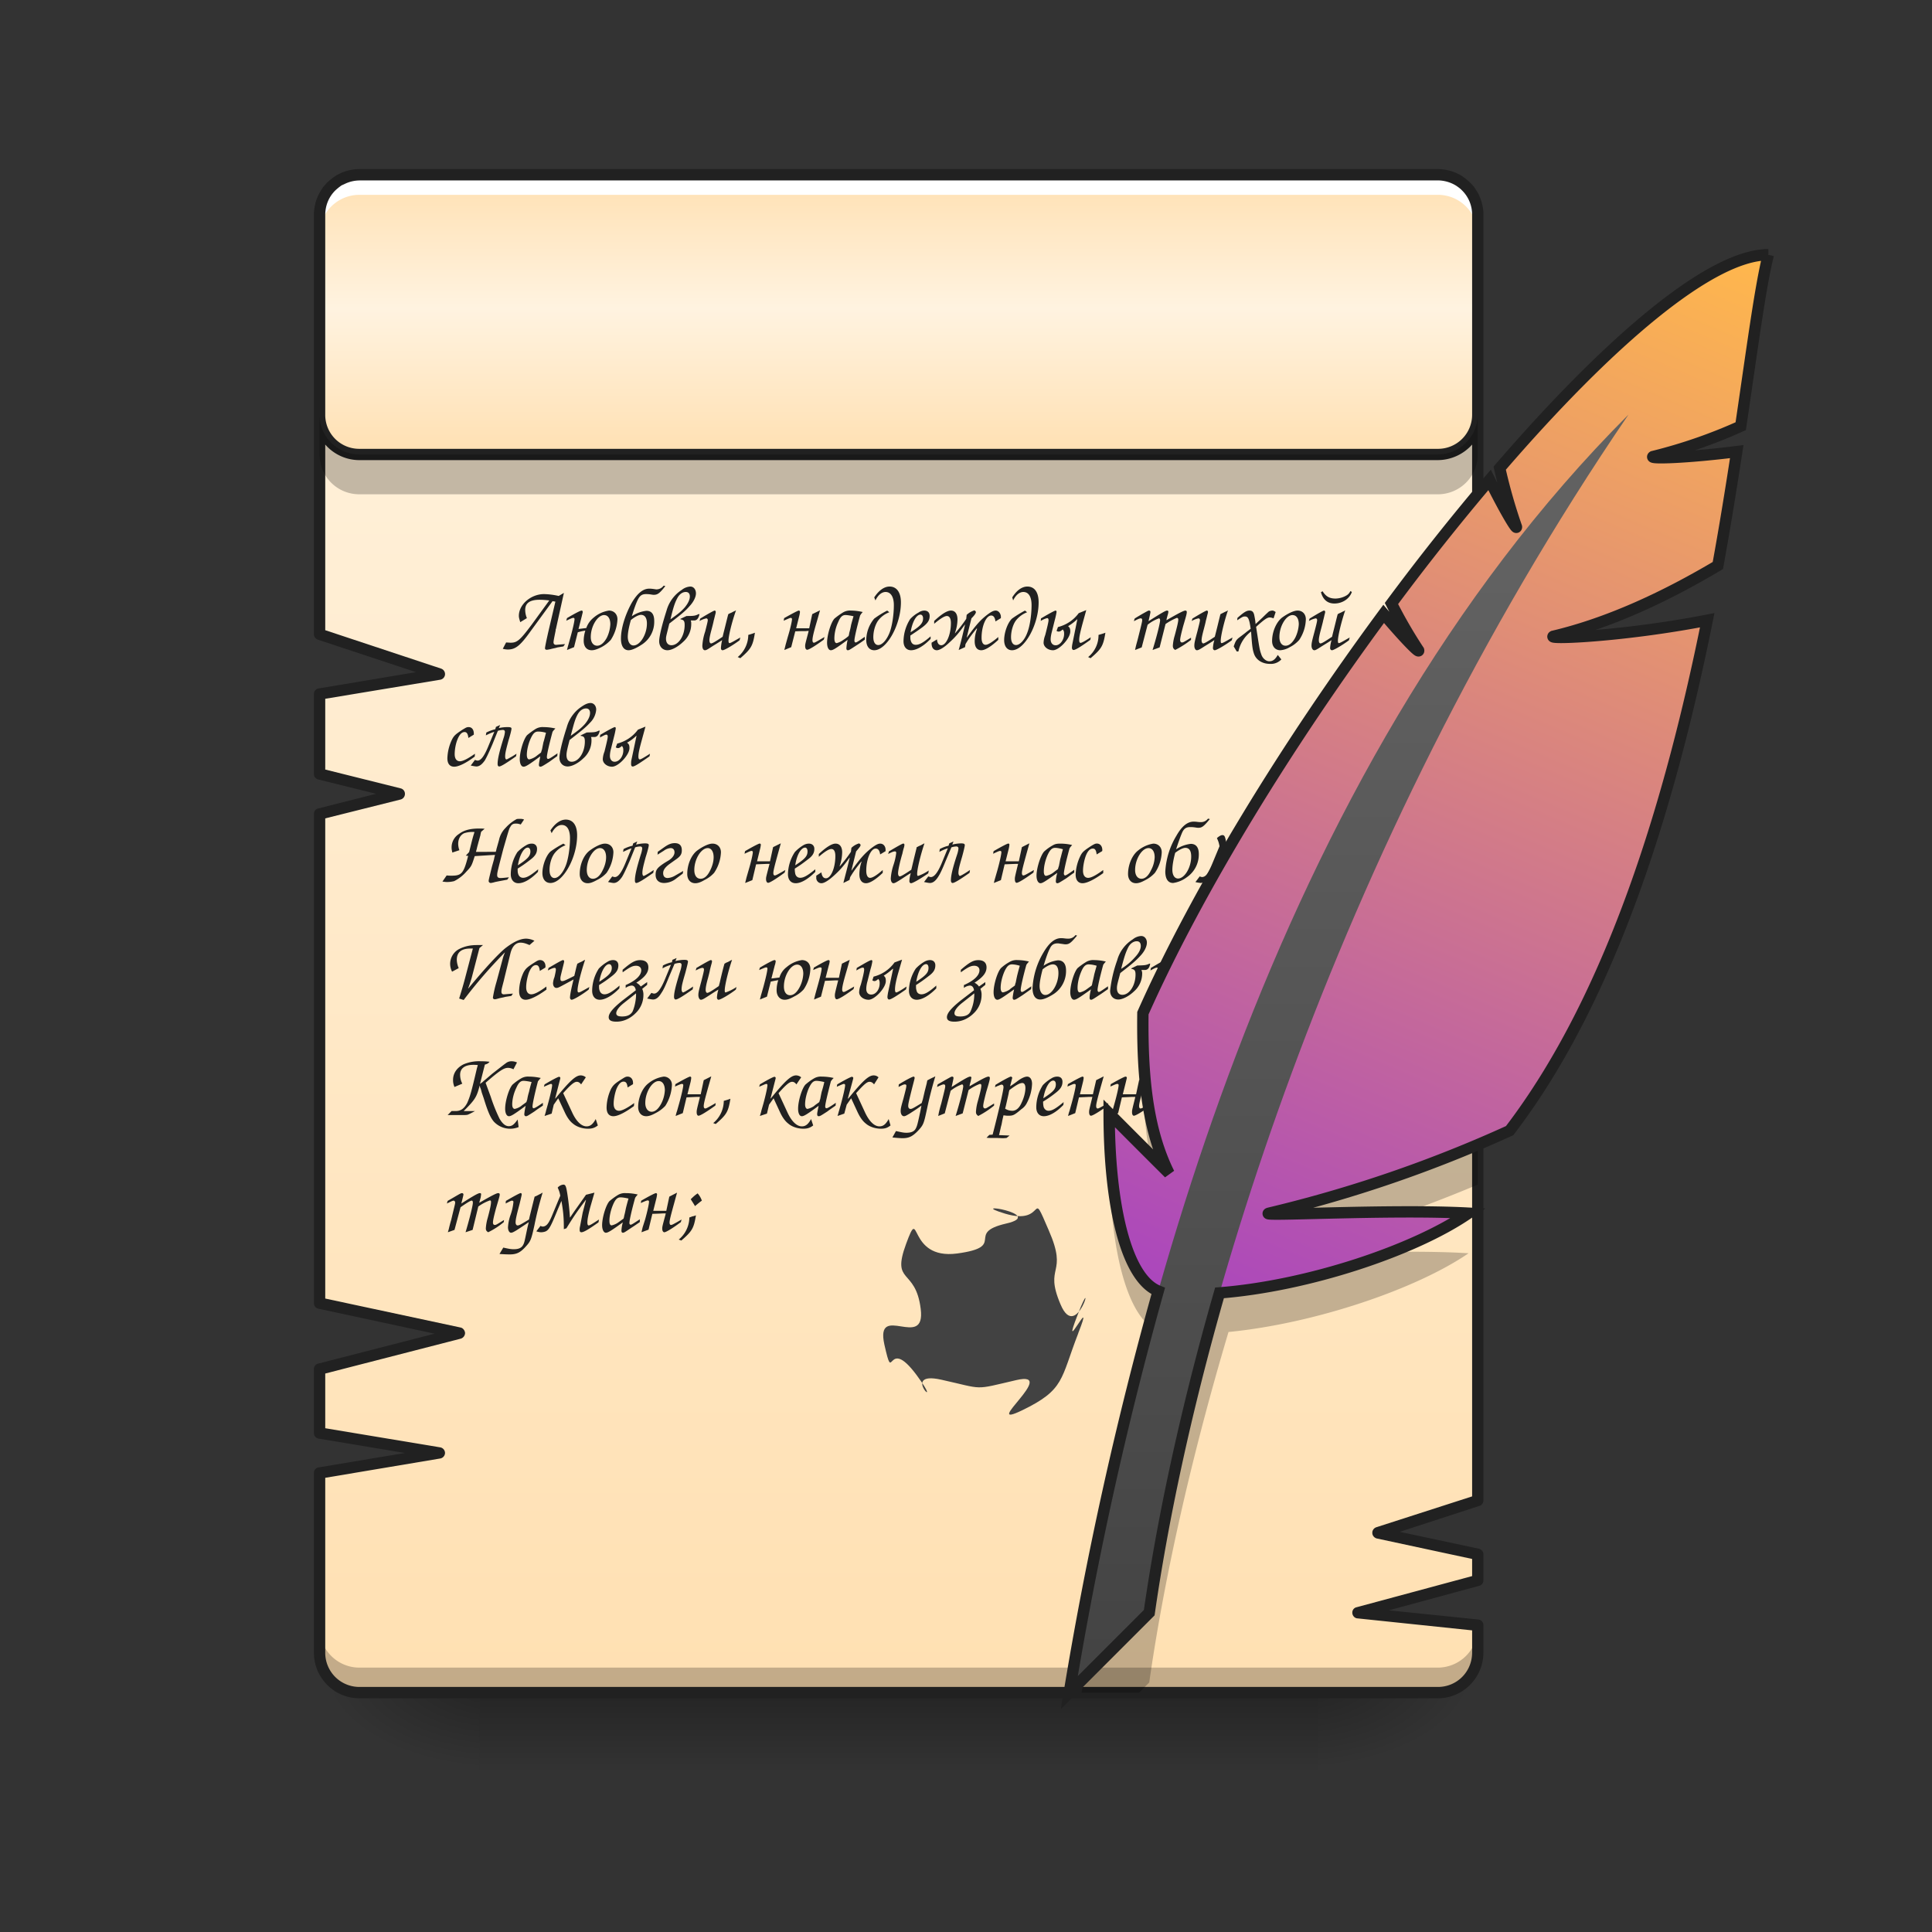 <svg height="32" width="32" xmlns="http://www.w3.org/2000/svg" xmlns:xlink="http://www.w3.org/1999/xlink"><rect width="100%" height="100%" fill="#333333" stroke="none"/><linearGradient id="a" gradientUnits="userSpaceOnUse" x1="15.213" x2="15.213" y1="28.033" y2="29.356"><stop offset="0" stop-opacity=".275"/><stop offset="1" stop-opacity="0"/></linearGradient><linearGradient id="b"><stop offset="0" stop-opacity=".314"/><stop offset=".222" stop-opacity=".275"/><stop offset="1" stop-opacity="0"/></linearGradient><radialGradient id="c" cx="450.909" cy="189.579" gradientTransform="matrix(0 -.078 -.141 0 48.162 63.595)" gradientUnits="userSpaceOnUse" r="21.167" xlink:href="#b"/><radialGradient id="d" cx="450.909" cy="189.579" gradientTransform="matrix(0 .078 .141 0 -18.393 -7.527)" gradientUnits="userSpaceOnUse" r="21.167" xlink:href="#b"/><radialGradient id="e" cx="450.909" cy="189.579" gradientTransform="matrix(0 -.078 .141 0 -18.393 63.595)" gradientUnits="userSpaceOnUse" r="21.167" xlink:href="#b"/><radialGradient id="f" cx="450.909" cy="189.579" gradientTransform="matrix(0 .078 -.141 0 48.162 -7.527)" gradientUnits="userSpaceOnUse" r="21.167" xlink:href="#b"/><linearGradient id="g" gradientUnits="userSpaceOnUse" x1="15.544" x2="15.544" y1="28.033" y2="2.897"><stop offset="0" stop-color="#ffe0b2"/><stop offset="1" stop-color="#fff3e0"/></linearGradient><linearGradient id="h" gradientUnits="userSpaceOnUse" x1="15.544" x2="15.544" y1="7.528" y2="2.897"><stop offset="0" stop-color="#ffe0b2"/><stop offset=".523" stop-color="#fff3e0"/><stop offset="1" stop-color="#ffe0b2"/></linearGradient><linearGradient id="i" gradientUnits="userSpaceOnUse" x1="19.694" x2="27.3" y1="21.418" y2="3.559"><stop offset="0" stop-color="#ab47bc"/><stop offset="1" stop-color="#ffb74d"/></linearGradient><linearGradient id="j" gradientUnits="userSpaceOnUse" x1="18.701" x2="18.701" y1="28.694" y2="9.511"><stop offset="0" stop-color="#424242"/><stop offset="1" stop-color="#616161"/></linearGradient><path d="m7.938 28.035h13.894v1.32h-13.895zm0 0" fill="url(#a)"/><path d="m21.832 28.035h2.645v-1.324h-2.645zm0 0" fill="url(#c)"/><path d="m7.938 28.035h-2.645v1.32h2.644zm0 0" fill="url(#d)"/><path d="m7.938 28.035h-2.645v-1.324h2.644zm0 0" fill="url(#e)"/><path d="m21.832 28.035h2.645v1.32h-2.645zm0 0" fill="url(#f)"/><path d="m5.953 2.895a.66.66 0 0 0 -.66.664v6.945l1.984.66-1.984.332v1.324l1.32.328-1.32.332v8.106l2.316.496-2.316.594v1.058l1.984.332-1.984.329v2.976a.66.66 0 0 0 .66.664h17.863c.364 0 .66-.297.66-.664v-.453l-1.984-.207 1.985-.535v-.43l-1.653-.36 1.653-.534v-21.293a.663.663 0 0 0 -.66-.664zm0 0" fill="url(#g)"/><path d="m5.953 2.895h17.863c.364 0 .66.296.66.664v3.308c0 .363-.296.66-.66.66h-17.863a.662.662 0 0 1 -.66-.66v-3.307c0-.368.297-.664.66-.664zm0 0" fill="url(#h)"/><path d="m5.293 26.957v.414a.66.66 0 0 0 .66.664h17.863c.364 0 .66-.297.66-.664v-.414a.663.663 0 0 1 -.66.664h-17.863a.66.66 0 0 1 -.66-.664zm0 0" fill-opacity=".235"/><path d="m5.953 2.895a.66.66 0 0 0 -.66.664v.328a.66.66 0 0 1 .66-.66h17.863c.364 0 .66.296.66.66v-.328a.663.663 0 0 0 -.66-.664zm0 0" fill="#fff"/><g fill="#212121"><path d="m5.953 2.8a.771.771 0 0 0 -.39.11.763.763 0 0 0 -.09.067c-.008.007-.02.015-.028.023s-.015.016-.027.023a.17.17 0 0 0 -.023.028c-.016.015-.032.035-.047.054l-.02.032a.726.726 0 0 0 -.113.27c-.008.034-.012.073-.016.113v6.984c0 .039.024.074.063.09l1.629.539-1.614.27a.093.093 0 0 0 -.078.093v1.324c0 .043.028.078.07.09l.961.238-.96.243c-.043.007-.07.046-.07.09v8.105c0 .043.03.082.073.09l1.926.414-1.93.496a.092.092 0 0 0 -.07.09v1.058c0 .047.031.086.078.094l1.43.238-1.43.239a.092.092 0 0 0 -.078.09v2.976c0 .418.336.758.754.758h17.863c.414 0 .754-.34.754-.758v-.453a.094.094 0 0 0 -.086-.094l-1.48-.152 1.496-.406a.092.092 0 0 0 .07-.09v-.43a.096.096 0 0 0 -.074-.094l-1.312-.28 1.32-.43a.093.093 0 0 0 .066-.09v-21.293-.04a.782.782 0 0 0 -.09-.32c-.011-.023-.027-.043-.039-.062-.007-.012-.015-.02-.02-.032-.015-.02-.03-.039-.046-.054-.008-.012-.02-.02-.027-.028l-.024-.023c-.012-.008-.02-.016-.027-.023-.031-.024-.059-.047-.09-.067a.782.782 0 0 0 -.39-.11zm0 .188h17.863a.585.585 0 0 1 .293.082c.02.012.036.024.051.035l.016.012.023.02.02.02a.563.563 0 0 1 .164.402v3.308a.564.564 0 0 1 -.567.567h-17.863a.562.562 0 0 1 -.566-.567v-3.307c0-.16.062-.301.164-.403.02-.02.039-.035.058-.05 0 0 0-.004.004-.004l.043-.032.051-.023a.57.57 0 0 1 .246-.059zm-.566 4.375c.136.157.34.258.566.258h17.863a.766.766 0 0 0 .567-.258v17.422l-1.59.512c-.04.015-.066.055-.063.094 0 .043.032.078.07.09l1.583.34v.284l-1.914.516a.09.09 0 0 0 -.07.098c.003.043.038.082.081.086l1.903.199v.367c0 .317-.25.57-.567.57h-17.863a.565.565 0 0 1 -.566-.57v-2.894l1.906-.32a.096.096 0 0 0 .078-.09.096.096 0 0 0 -.078-.094l-1.906-.317v-.906l2.246-.578a.1.1 0 0 0 .07-.094c-.004-.043-.035-.082-.074-.09l-2.242-.48v-7.953l1.25-.313a.096.096 0 0 0 .07-.094.092.092 0 0 0 -.07-.09l-1.25-.312v-1.172l1.906-.316a.095.095 0 0 0 .078-.086.096.096 0 0 0 -.066-.098l-1.918-.636zm0 0"/><path d="m8.727 10.238a.36.36 0 0 1 -.028-.136c0-.114.078-.168.239-.168.046 0 .097.004.16.011l-.293.403c-.196.261-.242.3-.356.297l-.066-.004-.055.105a.344.344 0 0 0 .082.012c.125 0 .203-.059.371-.293l.371-.508.047.008-.12.512c-.028.125-.052.238-.052.261 0 .016.012.024.028.024.015 0 .03-.004.054-.008.043-.012.067-.016.086-.02l.04-.011.097-.016.027-.039-.14.012c-.031.004-.051-.012-.051-.04 0-.027.016-.1.035-.195v-.02l.004-.003.133-.602-.086.051a1.221 1.221 0 0 0 -.242-.031c-.219 0-.418.172-.418.36 0 .03.008.054.023.105zm.855.18.055-.215c.008-.035.015-.058.015-.066 0-.016-.007-.024-.02-.024-.019 0-.124.055-.241.125l-.012.043c.098-.047.105-.047.121-.047.008 0 .016.008.016.02 0 .035-.028.16-.067.3l-.035.126c-.004.011-.012.043-.023.086l.117-.047.062-.246a.793.793 0 0 1 .125-.028.556.556 0 0 0 -.027.168c0 .098.05.157.133.157.043 0 .09-.016.16-.051a.568.568 0 0 0 .156-.121.687.687 0 0 0 .11-.34c0-.086-.059-.145-.141-.145a.503.503 0 0 0 -.25.114.385.385 0 0 0 -.125.175zm.426-.23c.062 0 .101.058.101.152a.573.573 0 0 1 -.058.223c-.047.085-.102.132-.16.132-.063 0-.106-.054-.106-.144 0-.18.113-.364.223-.364zm.984-.488a.148.148 0 0 1 -.117.062c-.016 0-.027-.004-.063-.008-.03-.004-.046-.004-.058-.004-.102 0-.195.074-.29.234-.109.196-.179.422-.179.594 0 .121.047.192.125.192.055 0 .133-.036.227-.098a.448.448 0 0 0 .199-.387c0-.11-.043-.168-.129-.168a.531.531 0 0 0 -.242.09c.039-.129.074-.227.105-.285.032-.059.067-.082.13-.082a.51.51 0 0 1 .066.004c.027.004.046.008.062.008.063 0 .098-.024.192-.145zm-.543.57c.067-.055.13-.086.168-.086.063 0 .098.05.098.144 0 .18-.113.363-.223.363-.055 0-.094-.058-.094-.144 0-.067.02-.168.051-.277zm.821-.012c.054.008.07.027.07.094 0 .18-.102.335-.219.335-.055 0-.09-.039-.09-.109 0-.031.008-.058.028-.14l.027-.11c.191-.148.262-.203.336-.289.066-.07.105-.152.105-.21 0-.067-.039-.114-.093-.114a.248.248 0 0 0 -.141.055.598.598 0 0 0 -.254.347c-.074.23-.121.426-.121.504 0 .086.055.149.137.149.07 0 .172-.055.258-.137a.392.392 0 0 0 .136-.297c0-.024 0-.035-.008-.059h.055c.047 0 .074-.035.09-.105h-.016c-.054.027-.074.031-.199.031l-.101.047zm-.165 0c.051-.215.075-.278.114-.352.035-.066.086-.101.14-.101.043 0 .067.027.067.074 0 .055-.031.117-.086.184-.059.066-.113.109-.235.195zm.864.289c-.117.078-.168.11-.192.11-.015 0-.027-.02-.027-.052 0-.035.012-.093.04-.195.015-.058.03-.117.03-.125.016-.058.024-.098.028-.11.004-.015.007-.03.007-.038 0-.016-.007-.024-.02-.024-.01 0-.124.063-.237.133l-.012.04a.382.382 0 0 1 .113-.044c.012 0 .024.012.024.028 0 .023-.016.082-.043.19a.894.894 0 0 0 -.047.235c0 .043.015.075.043.075.023 0 .047-.016.125-.067.12-.074.12-.074.16-.101a.721.721 0 0 0 -.02.132c0 .02.008.036.028.036.031 0 .176-.086.281-.165l.012-.046c-.11.062-.16.093-.18.093-.008 0-.016-.011-.016-.039 0-.078.055-.308.125-.504-.023.012-.035.02-.043.02a.239.239 0 0 1 -.054.027l-.031.016c-.012.039-.036.144-.079.312zm.293.355c.18-.156.207-.203.242-.422-.055.02-.055.02-.11.036a.481.481 0 0 1 -.175.367zm.91-.445c.098-.004.101-.004.172-.004l.05-.004-.007.031c-.051.192-.051.192-.051.223 0 .035.012.059.035.059.027 0 .137-.067.274-.168l.011-.043c-.148.086-.16.094-.176.094-.015 0-.023-.016-.023-.043 0-.04.016-.118.074-.313l.051-.18-.129.063-.05.234h-.216l.051-.203a.465.465 0 0 0 .012-.066c0-.016-.008-.024-.02-.024-.015 0-.125.059-.242.125l-.008.043c.098-.043.106-.047.118-.047.011 0 .02.008.02.02 0 .035-.028.16-.071.3l-.035.126c-.012.05-.02.078-.02.086l.113-.047zm1.152.09c-.113.078-.136.094-.152.094-.012 0-.02-.012-.02-.032 0-.043.036-.203.094-.414.016-.027.02-.03.043-.058a.86.86 0 0 0 -.195-.024.224.224 0 0 0 -.133.032 1.235 1.235 0 0 0 -.14.101c-.06.066-.122.274-.122.399 0 .074.024.125.063.125.035 0 .086-.032.277-.172a.867.867 0 0 0 -.02.14c0 .02.008.032.024.032.02 0 .031-.008.14-.079a2.33 2.33 0 0 0 .141-.097zm-.27-.012a.603.603 0 0 1 -.085.063.336.336 0 0 1 -.11.054c-.027 0-.039-.03-.039-.078 0-.078.02-.18.063-.27.035-.085.07-.117.12-.117.028 0 .083.008.134.02-.032.11-.043.152-.043.16a1.27 1.27 0 0 1 -.028.117.209.209 0 0 1 -.011.051zm.446-.59c.043-.09.105-.14.168-.14.086 0 .137.082.137.218 0 .157-.028.344-.07.454-.047.12-.122.207-.188.207-.05 0-.082-.047-.082-.13 0-.1.031-.206.078-.273a.412.412 0 0 1 .187-.14l-.035-.028a1.53 1.53 0 0 0 -.215.133.561.561 0 0 0 -.132.356c0 .101.05.168.132.168.207 0 .442-.422.442-.793 0-.165-.07-.262-.188-.262-.09 0-.18.066-.254.18zm.914.595c-.121.105-.187.14-.246.14-.043 0-.07-.024-.082-.067-.008-.023-.008-.039-.008-.086.07-.047.113-.074.203-.14.086-.067.117-.114.117-.184 0-.055-.03-.09-.09-.09a.166.166 0 0 0 -.093.032.533.533 0 0 0 -.14.109.703.703 0 0 0 -.11.367c0 .09.047.149.125.149.09 0 .207-.067.324-.188zm-.332-.067c.027-.168.094-.293.164-.293.024 0 .043.023.043.062 0 .078-.047.13-.207.23zm.91.195c.059-.098.09-.14.184-.258l.008.004a.57.57 0 0 0 -.04.207c0 .098.04.149.11.149.062 0 .16-.06.281-.172v-.047c-.101.086-.172.129-.21.129-.044 0-.067-.043-.067-.117 0-.192.074-.368.16-.368.039 0 .062.035.07.098l.09-.055c0-.027 0-.039-.004-.05-.012-.043-.043-.075-.082-.075s-.082.024-.148.075c-.106.082-.184.171-.328.37h-.004l.078-.316c.055-.055.074-.086.074-.105 0-.008-.008-.016-.023-.028a.335.335 0 0 0 -.13.075l-.007.066a2.304 2.304 0 0 1 -.184.238h-.004a.707.707 0 0 0 .043-.226c0-.094-.039-.149-.109-.149-.063 0-.156.059-.277.172v.047c.101-.086.172-.129.21-.129.044 0 .067.043.067.117 0 .196-.078.367-.16.367-.04 0-.067-.035-.07-.097l-.09.055c0 .027 0 .035.004.05.007.043.039.075.082.075.046 0 .125-.047.214-.133.094-.086.149-.149.25-.29h.004c-.05.212-.066.278-.105.419l.105-.047zm.789-.723c.043-.09.106-.14.168-.14.09 0 .137.082.137.218 0 .157-.027.344-.07.454-.043.12-.121.207-.188.207-.05 0-.082-.047-.082-.13 0-.1.031-.206.078-.273a.434.434 0 0 1 .188-.14l-.035-.028a1.85 1.85 0 0 0 -.215.133c-.07.066-.13.227-.13.356 0 .101.048.168.13.168.207 0 .441-.422.441-.793 0-.165-.066-.262-.187-.262-.09 0-.18.066-.25.18zm1.086.211a.61.61 0 0 1 -.344.23l-.023.063a.052.052 0 0 0 .035.012c.02 0 .035-.008.067-.035.02.023.023.039.023.074 0 .098-.066.188-.14.188-.051 0-.083-.04-.083-.098 0-.031.008-.082.02-.125l.05-.2c.012-.042.028-.12.028-.132s-.008-.02-.016-.02c-.015 0-.109.051-.242.13l-.004.042a.357.357 0 0 1 .106-.047c.015 0 .023.012.023.035 0 .028-.023.122-.055.247a.39.39 0 0 0 -.027.125c0 .066.07.125.156.125.102 0 .286-.196.286-.31 0-.046-.008-.065-.036-.089a.788.788 0 0 0 .149-.113h.004l-.082.406a.451.451 0 0 0 -.008.063c0 .023.012.039.027.039.032 0 .121-.055.278-.168l.007-.043c-.105.07-.152.093-.168.093-.015 0-.023-.015-.023-.046 0-.055.016-.125.05-.254l.067-.243zm.196.746c.183-.156.21-.203.246-.422-.055.02-.059.02-.114.036a.466.466 0 0 1 -.172.367zm.737-.136.11-.043.098-.375a.638.638 0 0 1 .187-.106c.012 0 .02.012.02.031 0 .047-.059.282-.125.493l.117-.043.098-.387a.942.942 0 0 1 .187-.102c.016 0 .024.012.024.028 0 .035-.016.105-.059.265a.734.734 0 0 0 -.031.168c0 .032.008.051.039.07.09-.046.176-.1.262-.167v-.036c-.13.079-.13.079-.153.079-.015 0-.027-.016-.027-.04 0-.035.02-.117.05-.23.051-.172.06-.207.06-.234 0-.016-.009-.024-.024-.024-.028 0-.125.051-.313.16.004-.027.004-.027.02-.085a.272.272 0 0 0 .012-.055c0-.012-.008-.02-.02-.02-.027 0-.086.035-.309.176.024-.105.032-.14.032-.152 0-.016-.008-.024-.024-.024-.015 0-.031.012-.11.055-.1.059-.1.059-.128.078l-.012.043c.082-.043.098-.047.117-.047.012 0 .02.012.02.028 0 .023-.004.043-.066.289-.012.05-.028.101-.04.152zm1.321-.219c-.117.078-.172.11-.191.11-.016 0-.028-.02-.028-.052 0-.035.012-.093.04-.195.015-.058.03-.117.03-.125.016-.058.024-.098.028-.11.004-.015.008-.03.008-.038 0-.016-.008-.024-.02-.024-.015 0-.125.063-.238.133l-.012.04a.347.347 0 0 1 .114-.044c.011 0 .023.012.023.028 0 .023-.016.082-.043.19-.039.145-.05.188-.05.235 0 .043.019.075.042.075.024 0 .051-.016.13-.067.12-.074.12-.074.16-.101a.527.527 0 0 0 -.024.132c0 .02.012.036.031.036.027 0 .176-.086.281-.165l.012-.046c-.11.062-.16.093-.18.093-.011 0-.015-.011-.015-.039 0-.078.054-.308.12-.504-.019.012-.03.02-.038.02a438.936 438.936 0 0 0 -.086.043c-.012.039-.035.144-.078.312zm.363.243h.028a.555.555 0 0 1 .21-.33c.016.24.024.298.048.368.035.102.136.168.265.168a.236.236 0 0 0 .188-.074l-.059-.074c-.043.074-.082.105-.14.105-.051 0-.106-.043-.13-.105-.03-.086-.03-.086-.078-.395l-.011-.07c.133-.121.183-.156.226-.156.016 0 .032.003.063.015l.035-.105c-.024-.016-.035-.024-.055-.024a.131.131 0 0 0 -.058.016c-.043.039-.051.047-.11.105l-.11.102c-.003-.055-.015-.113-.019-.133-.011-.066-.035-.09-.082-.09-.05 0-.093.028-.199.121l-.004.04c.09-.06.098-.063.13-.063.05 0 .07.039.093.203l-.035.027a.792.792 0 0 0 -.055.043l-.113.086c-.04.035-.051.059-.078.137zm0 0"/><path d="m21.492 10.113c-.062 0-.16.047-.254.114-.097.074-.168.234-.168.39 0 .094.055.153.137.153a.355.355 0 0 0 .156-.051.512.512 0 0 0 .157-.121.65.65 0 0 0 .109-.34c0-.086-.055-.145-.137-.145zm-.082.075c.063 0 .102.058.102.152a.573.573 0 0 1 -.059.223c-.047.085-.101.132-.16.132-.063 0-.102-.054-.102-.144 0-.18.11-.364.22-.364zm.653.359c-.118.078-.168.11-.192.11-.016 0-.027-.02-.027-.052 0-.035.011-.093.039-.195.015-.058.031-.117.031-.125.016-.058.023-.098.027-.11.004-.015.008-.03.008-.038 0-.016-.008-.024-.02-.024-.015 0-.124.063-.238.133l-.011.04a.347.347 0 0 1 .113-.044c.012 0 .023.012.023.028 0 .023-.015.082-.043.19-.039.145-.05.188-.05.235 0 .043.02.075.047.075.02 0 .046-.016.125-.067.12-.074.12-.074.16-.101a.527.527 0 0 0 -.024.132c0 .02.012.036.032.036.027 0 .175-.086.28-.165l.012-.046c-.109.062-.16.093-.18.093-.01 0-.015-.011-.015-.039 0-.078.055-.308.121-.504-.02.012-.031.02-.039.02a.357.357 0 0 1 -.055.027l-.03.016c-.012.039-.036.144-.079.312zm-.184-.738c.035.125.11.187.223.187.132 0 .25-.078.289-.191l-.024-.016a.156.156 0 0 1 -.066.074.373.373 0 0 1 -.18.051c-.101 0-.16-.035-.215-.121zm-14.012 2.675c-.117.082-.199.125-.25.125-.054 0-.086-.043-.086-.117s.016-.172.047-.246c.031-.078.07-.121.117-.121.035 0 .055.027.063.098l.09-.055v-.016c0-.066-.032-.109-.086-.109-.032 0-.043.008-.102.043-.113.074-.14.098-.172.16a.769.769 0 0 0 -.078.313c0 .09.04.14.113.14.075 0 .2-.062.34-.168zm.18-.304c.058-.028.082-.04.14-.059l-.105.254c-.062.148-.117.223-.172.223a.119.119 0 0 1 -.043-.012l-.07.094c.039.008.078.015.094.015.05 0 .093-.035.14-.101.031-.055.063-.121.125-.266l.09-.223a.31.31 0 0 1 .082-.015c.024 0 .035.012.035.035a.447.447 0 0 1 -.023.102c-.07.226-.098.347-.098.425 0 .028.008.043.028.043.027 0 .117-.054.277-.168l.008-.043c-.078.051-.09.055-.117.07-.012.008-.02.012-.024.012a.042.042 0 0 1 -.027.012c-.012 0-.02-.02-.02-.047 0-.054.012-.105.055-.265.031-.098.05-.18.05-.196 0-.02-.015-.027-.066-.027a.677.677 0 0 0 -.144.016l.023-.051-.07.031-.012.04a.628.628 0 0 0 -.148.054zm1.187.297c-.113.078-.14.093-.156.093-.012 0-.02-.011-.02-.03 0-.044.036-.204.094-.419.016-.023.02-.027.047-.055a.886.886 0 0 0 -.195-.023.224.224 0 0 0 -.133.031 1.235 1.235 0 0 0 -.14.102c-.06.066-.122.273-.122.398 0 .074.024.125.063.125.035 0 .086-.031.277-.172-.015.082-.023.118-.023.141 0 .02.008.031.023.031.02 0 .035-.008.145-.078l.136-.098zm-.273-.012c-.055.039-.082.062-.082.062a.31.31 0 0 1 -.113.051c-.024 0-.04-.027-.04-.074 0-.078.024-.184.063-.27.04-.086.07-.117.125-.117.027 0 .078.004.129.02-.027.11-.04.152-.043.16l-.023.117c-.004.008-.008.024-.016.05zm.656-.277c.055.007.07.027.07.093 0 .18-.101.336-.218.336-.055 0-.086-.039-.086-.11 0-.03.004-.058.023-.14l.028-.11c.191-.148.261-.202.34-.288a.339.339 0 0 0 .101-.215c0-.063-.04-.11-.094-.11-.039 0-.082.016-.14.055a.598.598 0 0 0 -.254.348c-.075.23-.121.426-.121.504 0 .086.058.144.136.144.07 0 .172-.05.258-.133a.394.394 0 0 0 .137-.3c0-.02 0-.032-.008-.055h.055c.047 0 .074-.035.09-.105h-.016c-.055.027-.074.027-.2.03l-.1.048zm-.164 0c.055-.215.074-.278.113-.352.036-.066.086-.102.141-.102.043 0 .066.028.066.075 0 .054-.03.117-.085.183-.06.067-.114.11-.235.195zm1.113-.102a.61.61 0 0 1 -.343.23l-.024.063c.016.008.024.012.035.012.02 0 .036-.008.067-.036.02.024.023.04.023.075 0 .097-.066.187-.144.187-.047 0-.078-.039-.078-.097 0-.032.007-.082.02-.125l.05-.2c.012-.043.027-.12.027-.133 0-.011-.008-.019-.015-.019-.016 0-.11.05-.243.129l-.004.043c.06-.031.086-.047.106-.047.016 0 .023.012.023.035 0 .027-.023.121-.054.246a.39.39 0 0 0 -.028.125c0 .067.07.125.153.125.105 0 .289-.195.289-.308 0-.047-.008-.067-.04-.09a.702.702 0 0 0 .153-.114h.004l-.086.407c-.004.023-.004.043-.004.062 0 .024.008.04.027.04.032 0 .122-.06.278-.169l.008-.043c-.11.07-.153.094-.168.094-.016 0-.024-.015-.024-.047 0-.054.016-.125.051-.254l.066-.242zm-2.683 2.024.015-.055c.008-.04.02-.075.028-.11.011-.035.02-.074.031-.11 0-.007.004-.026.012-.058l.058-.05c-.039-.004-.066-.004-.09-.004-.148 0-.253.027-.335.09a.262.262 0 0 0 -.122.23c0 .023.004.039.012.078l.117-.039a.32.32 0 0 1 -.02-.105c0-.086.04-.149.098-.176a.44.44 0 0 1 .172-.02c-.023.074-.027.082-.078.29l-.011.042-.055.059.039.004c-.074.289-.106.328-.274.328-.023 0-.043 0-.082-.004l-.07.102c.035.003.047.007.074.007a.48.48 0 0 0 .121-.015.662.662 0 0 0 .204-.16c.082-.086.085-.094.136-.254.192-.012.25-.016.336-.02-.008.035-.015.055-.015.067l-.036.128c-.054.22-.054.22-.054.239 0 .015.015.031.035.031.008 0 .023-.004.043-.008.039-.012.062-.015.23-.047l.028-.039c-.078.008-.106.012-.145.012-.031 0-.05-.016-.05-.043 0-.047 0-.047.1-.434.099-.343.099-.343.118-.37.02-.04.047-.055.09-.055.031 0 .05.004.082.015l.055-.082c-.028-.011-.043-.011-.07-.011-.02 0-.036 0-.051.003a.682.682 0 0 0 -.184.145.396.396 0 0 0 -.11.203l-.042.149a.246.246 0 0 1 -.012.046zm0 0"/><path d="m8.914 14.398c-.125.102-.191.141-.25.141-.039 0-.07-.023-.082-.066-.008-.024-.008-.04-.008-.086.074-.047.117-.075.207-.145.082-.062.114-.11.114-.183 0-.051-.032-.086-.086-.086a.173.173 0 0 0 -.094.027.664.664 0 0 0 -.145.113.692.692 0 0 0 -.11.367c0 .09.048.149.126.149.094 0 .21-.07.324-.188zm-.336-.066c.027-.168.098-.293.164-.293.024 0 .043.024.043.063 0 .078-.047.125-.207.23zm.559-.532c.043-.085.105-.136.168-.136.086 0 .136.078.136.219 0 .152-.027.344-.07.453-.047.121-.121.207-.187.207-.051 0-.082-.05-.082-.133 0-.098.03-.203.078-.27a.412.412 0 0 1 .187-.14l-.035-.027a1.53 1.53 0 0 0 -.215.132c-.07.063-.133.227-.133.356 0 .101.051.164.133.164.207 0 .442-.418.442-.79 0-.167-.07-.26-.188-.26-.09 0-.18.066-.254.179zm.883.173c-.063 0-.16.047-.25.113-.102.074-.168.234-.168.39 0 .09.05.153.132.153.043 0 .086-.016.157-.055a.514.514 0 0 0 .156-.117.654.654 0 0 0 .113-.34c0-.086-.058-.144-.14-.144zm-.082.074c.062 0 .101.058.101.152 0 .067-.02.145-.059.219-.043.09-.101.137-.16.137-.062 0-.101-.055-.101-.145 0-.18.113-.363.219-.363zm.382.063c.059-.028.082-.04.14-.06l-.105.255c-.062.148-.117.222-.171.222a.119.119 0 0 1 -.043-.011l-.07.093c.038.008.077.016.093.016.05 0 .094-.035.14-.102.032-.054.063-.12.126-.265l.09-.223a.311.311 0 0 1 .082-.015c.023 0 .035.011.035.035a.447.447 0 0 1 -.024.101c-.07.227-.097.348-.097.426 0 .027.007.043.023.043.031 0 .121-.055.281-.168l.008-.047c-.082.055-.09.059-.117.074-.012.008-.02.012-.024.012a.042.042 0 0 1 -.027.012c-.012 0-.02-.024-.02-.047 0-.055.012-.106.055-.266.032-.097.051-.18.051-.195 0-.023-.016-.031-.066-.031a.705.705 0 0 0 -.145.02l.02-.052-.067.032-.011.039a.571.571 0 0 0 -.149.055zm.989.359.007-.043-.129.074a.286.286 0 0 1 -.128.043c-.047 0-.075-.027-.075-.082 0-.05.032-.094.098-.145l.098-.07c.093-.062.113-.098.113-.164 0-.078-.04-.117-.117-.117-.059 0-.106.02-.172.066l-.11.078-.003.047.105-.066a.206.206 0 0 1 .113-.043c.04 0 .063.027.063.07s-.031.09-.09.13l-.07.042c-.125.082-.153.117-.153.2 0 .085.051.136.141.136a.324.324 0 0 0 .2-.074zm.491-.496c-.062 0-.16.047-.25.113-.1.074-.167.234-.167.39 0 .09.05.153.133.153.043 0 .09-.016.156-.055a.514.514 0 0 0 .156-.117.654.654 0 0 0 .113-.34c0-.086-.058-.144-.14-.144zm-.077.074c.058 0 .097.058.097.152 0 .067-.02.145-.058.219-.043.09-.098.137-.157.137-.066 0-.105-.055-.105-.145 0-.18.113-.363.223-.363zm.8.269.172-.007h.051l-.008.03c-.05.192-.05.192-.05.223 0 .036.015.06.035.06.027 0 .136-.067.273-.169l.012-.043c-.149.086-.16.09-.176.09s-.023-.016-.023-.04c0-.038.02-.116.074-.312l.05-.18-.128.063-.051.235h-.215l.05-.204a.482.482 0 0 0 .013-.07c0-.012-.008-.02-.02-.02-.016 0-.121.055-.242.126l-.008.043c.098-.047.105-.047.117-.047s.02.008.02.02c0 .034-.028.16-.07.3l-.036.125c-.011.05-.02.078-.02.086l.118-.047zm.981.082c-.125.102-.191.141-.25.141-.04 0-.07-.023-.082-.066-.004-.024-.008-.04-.008-.086.074-.047.117-.075.207-.145.086-.062.117-.11.117-.183 0-.051-.035-.086-.09-.086a.182.182 0 0 0 -.093.027.632.632 0 0 0 -.14.113.693.693 0 0 0 -.114.367c0 .09.047.149.129.149.09 0 .207-.07.324-.188zm-.332-.066c.023-.168.094-.293.164-.293.023 0 .039.024.039.063 0 .078-.043.125-.203.23zm.91.195c.059-.097.09-.14.184-.257l.004.003a.658.658 0 0 0 -.036.207c0 .094.04.149.11.149.062 0 .16-.059.277-.172v-.047c-.098.086-.168.13-.21.13-.04 0-.063-.044-.063-.118 0-.192.074-.367.156-.367.043 0 .066.035.074.097l.09-.054c0-.032 0-.04-.004-.055-.012-.043-.043-.07-.086-.07-.035 0-.078.023-.144.074-.106.082-.188.172-.329.371h-.003l.078-.316c.05-.059.074-.086.074-.106 0-.008-.008-.016-.024-.027a.309.309 0 0 0 -.128.074l-.008.066a2.304 2.304 0 0 1 -.184.239h-.004a.728.728 0 0 0 .043-.23c0-.09-.039-.145-.11-.145-.062 0-.155.058-.277.172v.046c.098-.086.168-.129.208-.129.043 0 .066.04.066.118 0 .195-.074.367-.156.367-.043 0-.067-.035-.075-.098l-.085.055v.047c.007.047.043.078.085.078.047 0 .122-.047.215-.133.094-.086.149-.148.25-.289h.004c-.05.211-.07.277-.105.418l.101-.05zm1.012-.121c-.117.078-.172.11-.192.11-.015 0-.027-.02-.027-.051 0-.035.012-.098.035-.195.016-.06.031-.118.035-.125.012-.06.024-.098.028-.11.004-.015.007-.031.007-.043s-.007-.02-.02-.02c-.015 0-.124.063-.237.13l-.012.043c.066-.036.094-.043.113-.043.012 0 .02.007.02.027a.97.97 0 0 1 -.043.191.907.907 0 0 0 -.047.23c0 .048.02.079.043.079s.05-.016.129-.066c.12-.079.12-.079.16-.102a.527.527 0 0 0 -.024.133c0 .02.012.035.028.035.031 0 .176-.086.285-.164l.008-.047a.734.734 0 0 1 -.176.09c-.012 0-.016-.008-.016-.035 0-.078.055-.309.121-.504a.17.17 0 0 0 -.039.02c-.02.011-.039.019-.058.027a.104.104 0 0 1 -.031.015c-.008.04-.036.145-.075.313zm0 0"/><path d="m15.559 14.11a.759.759 0 0 1 .14-.06l-.105.255c-.063.148-.121.222-.176.222-.012 0-.02-.004-.043-.011l-.07.093c.039.008.078.016.097.016.051 0 .094-.035.137-.102.035-.054.066-.12.125-.265l.094-.223a.311.311 0 0 1 .082-.015c.02 0 .035.011.035.035a.447.447 0 0 1 -.023.101c-.075.227-.102.348-.102.426 0 .027.012.043.027.043.032 0 .121-.055.282-.168l.007-.047c-.082.055-.09.059-.117.074-.011.008-.023.012-.023.012a.068.068 0 0 1 -.028.012c-.011 0-.023-.024-.023-.047 0-.055.012-.106.059-.266.027-.097.046-.18.046-.195 0-.023-.015-.031-.062-.031a.64.64 0 0 0 -.145.02l.02-.052-.07.032-.012.039a.547.547 0 0 0 -.145.055zm1.081.206.172-.007h.051l-.008.03c-.046.192-.046.192-.046.223 0 .036.011.06.03.06.028 0 .138-.067.278-.169l.008-.043c-.148.086-.16.09-.176.09-.015 0-.023-.016-.023-.04 0-.038.02-.116.074-.312l.05-.18-.124.063-.051.235h-.219l.051-.204a.482.482 0 0 0 .012-.07c0-.012-.004-.02-.02-.02-.015 0-.12.055-.242.126l-.008.043c.098-.047.106-.047.117-.047.012 0 .02.008.02.02 0 .034-.027.16-.066.3l-.036.125c-.015.05-.02.078-.023.086l.117-.047zm1.153.09c-.11.078-.137.094-.152.094-.012 0-.02-.016-.02-.031 0-.043.035-.203.094-.418.015-.024.02-.028.043-.055a.853.853 0 0 0 -.192-.023c-.066 0-.093.007-.132.03a.732.732 0 0 0 -.141.102c-.059.067-.125.274-.125.399 0 .074.027.125.066.125.032 0 .082-.031.278-.172a.602.602 0 0 0 -.024.14c0 .02.008.032.024.032.02 0 .031-.008.144-.078.051-.035.078-.059.137-.098zm-.27-.011c-.054.039-.082.062-.082.062a.31.31 0 0 1 -.113.05c-.027 0-.039-.027-.039-.073 0-.082.023-.184.063-.274.039-.082.07-.117.125-.117.027 0 .078.008.128.023-.03.11-.039.153-.043.16l-.023.118c-.004.008-.008.023-.016.05zm.75.015c-.117.086-.199.13-.25.13-.054 0-.085-.044-.085-.118s.019-.172.046-.246c.032-.082.07-.121.118-.121.035 0 .054.027.062.097l.09-.054c.004-.008.004-.016.004-.016 0-.066-.035-.11-.09-.11-.027 0-.043.008-.102.044-.113.074-.14.097-.171.16a.767.767 0 0 0 -.079.308c0 .094.043.145.114.145.074 0 .199-.063.343-.168zm.829-.437a.525.525 0 0 0 -.25.113c-.098.074-.168.234-.168.39 0 .09.05.153.132.153.043 0 .09-.016.16-.055a.54.54 0 0 0 .153-.117.654.654 0 0 0 .113-.34c0-.086-.058-.144-.14-.144zm-.079.074c.063 0 .102.058.102.152a.492.492 0 0 1 -.063.219c-.042.09-.097.137-.156.137-.062 0-.105-.055-.105-.145 0-.18.113-.363.222-.363zm.985-.488a.144.144 0 0 1 -.117.058c-.016 0-.028 0-.059-.004s-.047-.004-.062-.004c-.102 0-.196.075-.286.235a1.284 1.284 0 0 0 -.183.59c0 .125.047.191.129.191a.49.49 0 0 0 .226-.094.457.457 0 0 0 .2-.386c0-.11-.047-.168-.133-.168a.547.547 0 0 0 -.243.09c.043-.133.079-.231.106-.29.031-.058.066-.078.129-.078.02 0 .031 0 .066.004.032.004.047.008.067.008.062 0 .093-.027.191-.145zm-.543.566c.066-.05.129-.082.168-.082.066 0 .097.05.097.145 0 .18-.109.363-.218.363-.059 0-.094-.059-.094-.145 0-.066.016-.168.047-.281zm.335.485c.048.011.063.011.087.015.11-.016.129-.04.265-.367l.063-.153h.004c.027.184.035.274.039.47l.043-.016c.11-.188.168-.27.32-.47h.004l-.055.208-.047.226c-.003.028-.007.04-.007.059 0 .027.011.043.035.043.031 0 .113-.05.277-.168l.008-.047c-.11.074-.152.098-.168.098s-.023-.016-.023-.051c0-.05.015-.125.05-.25l.067-.242-.137.035c-.145.2-.18.246-.266.375h-.004a3.47 3.47 0 0 0 -.039-.39c-.023-.126-.03-.153-.07-.153-.023 0-.058.02-.09.05.024.052.032.075.043.134l-.12.289c-.071.168-.106.218-.169.222-.008 0-.015-.004-.031-.007-.004-.004-.008-.004-.008-.004zm1.716-.204c-.114.078-.141.094-.157.094-.007 0-.015-.016-.015-.031 0-.043.035-.203.09-.418.02-.024.02-.028.046-.055a.886.886 0 0 0 -.195-.023.224.224 0 0 0 -.133.03.886.886 0 0 0 -.14.102c-.059.067-.121.274-.121.399 0 .074.023.125.062.125.035 0 .086-.031.277-.172-.015.078-.023.117-.023.14 0 .02.012.032.027.032.02 0 .032-.008.141-.078l.137-.098zm-.274-.011c-.055.039-.082.062-.082.062a.301.301 0 0 1 -.11.05c-.027 0-.042-.027-.042-.073 0-.082.023-.184.062-.274.04-.082.075-.117.125-.117.028 0 .082.008.133.023-.031.11-.043.153-.043.16a1.03 1.03 0 0 0 -.027.118c-.004.008-.008.023-.016.05zm.481-.079.172-.007h.046l-.007.03c-.047.192-.047.192-.047.223 0 .036.011.06.031.06.027 0 .14-.067.277-.169l.012-.043c-.148.086-.16.09-.176.09-.015 0-.027-.016-.027-.04 0-.038.02-.116.074-.312l.055-.18-.13.063-.05.235h-.219l.051-.204a.286.286 0 0 0 .016-.07c0-.012-.008-.02-.02-.02-.02 0-.125.055-.242.126l-.012.043c.098-.047.106-.047.121-.047.012 0 .02.008.02.02 0 .034-.031.16-.07.3l-.035.125c-.012.05-.02.078-.02.086l.113-.047zm.48.442c.18-.156.207-.2.242-.418-.054.02-.054.02-.11.035a.481.481 0 0 1 -.175.367zm-14.523 1.805a8.05 8.05 0 0 1 .68-.786h.003a.616.616 0 0 0 -.035.098l-.105.39a2.01 2.01 0 0 0 -.059.258c0 .016.012.028.031.028.016 0 .028-.004.086-.02.055-.011.059-.011.09-.02l.098-.015.027-.039-.14.012c-.036.004-.051-.012-.051-.043s.004-.047.039-.18c.004-.012.004-.023.008-.035l.101-.414c.027-.117.086-.184.168-.184.043 0 .086.012.149.04l.082-.071a.331.331 0 0 0 -.137-.035c-.094 0-.203.05-.332.148-.11.082-.363.356-.625.676h-.004c.023-.058.039-.11.059-.176l.128-.492.059-.05h-.043c-.078 0-.098 0-.125.003a.6.6 0 0 0 -.219.059.277.277 0 0 0 -.125.379l.11-.059a.364.364 0 0 1 -.032-.137c0-.125.075-.187.223-.187h.043l-.117.445c-.035.137-.063.23-.11.383zm1.37-.223c-.116.086-.198.129-.25.129-.054 0-.085-.043-.085-.117 0-.075.02-.172.047-.247.035-.082.07-.12.117-.12.035 0 .055.027.062.097l.09-.055c.004-.007.004-.015.004-.02 0-.062-.035-.105-.09-.105-.027 0-.043.008-.097.043-.118.075-.141.098-.176.16a.763.763 0 0 0 -.074.31c0 .093.039.144.109.144.074 0 .2-.063.344-.168zm.712.008c-.117.066-.16.09-.176.09-.012 0-.02-.008-.02-.036 0-.078.059-.308.125-.504a.17.17 0 0 0 -.039.02.394.394 0 0 1 -.058.027.104.104 0 0 1 -.031.016c-.02.062-.024.094-.051.203-.153.078-.176.086-.2.086-.023 0-.03-.012-.03-.043 0-.023 0-.023.027-.133.035-.14.035-.14.035-.152s-.008-.02-.02-.02c-.015 0-.125.063-.238.13l-.012.042c.067-.035.094-.043.114-.043.011 0 .019.008.019.028s-.008.058-.023.125a.323.323 0 0 0 -.024.101c0 .047.024.078.055.078s.035-.004.285-.14c-.04.156-.059.261-.059.3 0 .02.012.036.028.036.031 0 .176-.086.281-.168zm.5-.024c-.125.106-.192.145-.25.145-.04 0-.07-.024-.082-.067-.008-.023-.008-.039-.008-.086.074-.046.117-.074.207-.144.082-.063.113-.11.113-.184 0-.05-.031-.086-.086-.086a.173.173 0 0 0 -.094.028.664.664 0 0 0 -.144.113.692.692 0 0 0 -.11.367c0 .09.047.149.126.149.09 0 .21-.07.324-.188zm-.336-.062c.027-.168.097-.293.164-.293.023 0 .043.023.043.062 0 .078-.047.125-.207.23zm0 0"/><path d="m10.313 16.105c.124-.09.167-.109.222-.109.05 0 .086.027.086.074 0 .086-.09.172-.258.246v.047a.197.197 0 0 1 .098-.039c.039 0 .062.028.07.078l-.219.168c-.156.125-.23.211-.23.278 0 .05.04.074.129.074.113 0 .226-.05.316-.14a.417.417 0 0 0 .13-.302.225.225 0 0 0 -.02-.101l.082-.067v-.046l-.106.074a.193.193 0 0 0 -.074-.063c.145-.093.2-.168.2-.254 0-.078-.048-.12-.137-.12-.082 0-.149.038-.29.16zm.222.348v.024c0 .09-.027.21-.058.277-.032.055-.086.082-.172.082-.07 0-.098-.016-.098-.055 0-.043.047-.105.121-.164zm.438-.413c.054-.032.082-.04.14-.06l-.105.254c-.063.149-.121.223-.172.223-.016 0-.024-.004-.047-.012l-.07.094c.043.008.078.016.097.016.051 0 .094-.035.137-.106.035-.05.067-.117.125-.262l.094-.222a.31.31 0 0 1 .082-.016c.023 0 .035.012.035.035a.447.447 0 0 1 -.023.102c-.07.227-.102.348-.102.426 0 .027.012.043.027.043.032 0 .121-.055.282-.168l.007-.047c-.082.055-.09.058-.117.074-.011.008-.02.012-.023.012-.012.008-.02.012-.027.012-.012 0-.024-.024-.024-.047 0-.055.012-.106.059-.266.027-.098.047-.184.047-.195 0-.024-.016-.032-.063-.032a.64.64 0 0 0 -.145.02l.02-.05-.07.03-.008.04a.524.524 0 0 0 -.149.054zm.933.292c-.117.082-.172.113-.191.113-.016 0-.027-.02-.027-.05 0-.036.011-.098.039-.196.015-.058.03-.117.03-.125.013-.058.024-.097.028-.11.004-.015.008-.03.008-.042s-.008-.02-.02-.02c-.015 0-.125.063-.238.13l-.012.042c.067-.035.094-.043.114-.043.011 0 .023.008.023.028 0 .023-.015.082-.043.191-.039.145-.05.188-.05.23 0 .043.019.079.042.079.024 0 .051-.016.13-.067.12-.078.12-.078.16-.101a.527.527 0 0 0 -.024.132c0 .02.012.036.027.036.032 0 .18-.086.286-.168l.011-.043a.799.799 0 0 1 -.18.09c-.011 0-.015-.008-.015-.036 0-.078.055-.308.121-.504-.02.008-.031.016-.04.02a.27.27 0 0 1 -.058.027c-.004.004-.011.008-.027.016-.012.039-.04.144-.078.312zm.871-.125.055-.215a.286.286 0 0 0 .016-.07c0-.012-.008-.02-.02-.02-.02 0-.125.055-.242.125l-.012.04c.102-.044.106-.044.121-.044.008 0 .016.008.016.02 0 .035-.027.156-.066.3l-.036.126c-.004.011-.011.043-.023.086l.117-.047.063-.25c.02-.004.078-.016.125-.024a.538.538 0 0 0 -.028.168c0 .094.055.157.133.157.047 0 .09-.016.16-.055a.514.514 0 0 0 .156-.117.65.65 0 0 0 .11-.34c0-.086-.055-.145-.14-.145a.503.503 0 0 0 -.25.114.337.337 0 0 0 -.122.175zm.426-.23c.063 0 .102.058.102.152a.54.54 0 0 1 -.059.219c-.047.09-.101.136-.16.136-.063 0-.102-.054-.102-.144 0-.18.11-.363.22-.363zm.461.269.172-.008h.047l-.008.032c-.047.187-.047.19-.047.222 0 .035.012.059.031.059.032 0 .141-.067.278-.168l.011-.043c-.148.086-.16.09-.175.09-.016 0-.024-.016-.024-.04 0-.038.016-.117.074-.312l.051-.18-.129.063-.05.234h-.22l.052-.203a.286.286 0 0 0 .015-.07c0-.012-.008-.02-.02-.02-.019 0-.124.055-.242.125l-.011.04c.097-.044.105-.044.12-.044.013 0 .02.008.02.02 0 .035-.03.16-.07.3l-.035.126c-.012.05-.02.078-.02.086l.114-.047zm1.152-.305a.607.607 0 0 1 -.347.235l-.02.062a.063.063 0 0 0 .035.012c.016 0 .032-.008.063-.035.02.023.023.039.023.074 0 .098-.062.184-.14.184-.051 0-.082-.035-.082-.094 0-.031.007-.082.02-.125l.05-.2a.831.831 0 0 0 .031-.132c0-.012-.008-.02-.015-.02-.02 0-.11.051-.243.13l-.007.042c.058-.035.09-.047.105-.047.02 0 .024.012.024.035 0 .028-.02.122-.055.247a.39.39 0 0 0 -.028.125c0 .066.07.125.157.125.101 0 .285-.196.285-.309 0-.05-.008-.066-.035-.09a.996.996 0 0 0 .148-.113h.008l-.086.402c-.004.028-.008.047-.008.067 0 .023.012.039.028.039.03 0 .125-.059.28-.168l.009-.047c-.11.074-.157.098-.172.098-.012 0-.02-.016-.02-.047 0-.055.012-.125.047-.254l.07-.242zm.692.383c-.121.106-.188.145-.246.145-.043 0-.075-.024-.082-.067-.008-.023-.008-.039-.008-.086.07-.046.113-.074.203-.144.086-.063.117-.11.117-.184 0-.05-.031-.086-.09-.086a.193.193 0 0 0 -.093.028.632.632 0 0 0 -.141.113.693.693 0 0 0 -.113.367c0 .09.05.149.129.149.09 0 .207-.07.324-.188zm-.332-.062c.027-.168.094-.293.164-.293.023 0 .039.023.039.062 0 .078-.043.125-.203.23zm.738-.157c.125-.09.168-.109.223-.109.05 0 .086.027.086.074 0 .086-.09.172-.258.246v.047a.197.197 0 0 1 .098-.039c.039 0 .062.028.07.078l-.219.168c-.156.125-.23.211-.23.278 0 .05.039.074.125.074.117 0 .23-.05.32-.14a.417.417 0 0 0 .129-.302.225.225 0 0 0 -.02-.101l.082-.067v-.046l-.105.074a.193.193 0 0 0 -.074-.063c.144-.093.199-.168.199-.254 0-.078-.047-.12-.137-.12-.082 0-.148.038-.289.16zm.223.348v.024a.69.69 0 0 1 -.063.277c-.027.055-.082.082-.168.082-.07 0-.097-.016-.097-.055 0-.043.046-.105.12-.164zm.945-.117c-.113.078-.14.094-.156.094-.012 0-.02-.016-.02-.032 0-.043.035-.207.094-.418.016-.023.02-.027.043-.054a.827.827 0 0 0 -.191-.024.224.224 0 0 0 -.133.032.732.732 0 0 0 -.14.101c-.06.067-.122.274-.122.399 0 .074.023.125.063.125.03 0 .082-.032.277-.172a1.043 1.043 0 0 0 -.024.136c0 .024.008.036.024.036.02 0 .035-.008.144-.079l.137-.097zm-.273-.012c-.055.04-.082.059-.082.063a.31.31 0 0 1 -.114.05c-.023 0-.039-.027-.039-.074 0-.082.024-.183.063-.273.039-.082.07-.117.125-.117.027 0 .078.007.129.023-.032.11-.04.152-.043.16a3.1 3.1 0 0 0 -.024.117c-.004.008-.008.024-.015.051zm1.004-.836a.144.144 0 0 1 -.118.059c-.015 0-.03 0-.062-.004-.031-.004-.047-.004-.059-.004-.101 0-.195.074-.289.234a1.284 1.284 0 0 0 -.183.59c0 .125.046.192.128.192.055 0 .13-.032.227-.094a.457.457 0 0 0 .2-.387c0-.11-.048-.168-.134-.168a.52.52 0 0 0 -.238.09c.04-.133.074-.23.106-.289.027-.059.066-.082.129-.082.015 0 .03.004.062.008.031.004.05.008.066.008.063 0 .094-.028.192-.145zm-.543.567c.066-.055.128-.082.168-.082.062 0 .093.05.093.144 0 .18-.11.363-.218.363-.055 0-.094-.058-.094-.148 0-.062.02-.164.05-.277zm1.082.281c-.114.078-.137.094-.153.094-.012 0-.02-.016-.02-.032 0-.043.036-.207.094-.418.016-.023.02-.027.043-.054a.86.86 0 0 0 -.195-.024.224.224 0 0 0 -.133.032 1.12 1.12 0 0 0 -.14.101c-.059.067-.121.274-.121.399 0 .074.027.125.062.125s.086-.032.281-.172a.613.613 0 0 0 -.023.136c0 .024.008.036.023.036.02 0 .032-.008.14-.079.056-.035.083-.058.142-.097zm-.27-.012-.086.063a.301.301 0 0 1 -.11.05c-.027 0-.038-.027-.038-.074 0-.082.023-.183.062-.273.035-.082.07-.117.121-.117a.5.5 0 0 1 .133.023c-.031.11-.043.152-.043.16-.008.035-.016.074-.027.117a.257.257 0 0 1 -.012.051zm.656-.277c.051.008.07.027.07.094 0 .18-.101.336-.218.336-.059 0-.09-.04-.09-.11 0-.031.004-.058.027-.144l.028-.106c.191-.148.258-.203.336-.289.066-.07.105-.152.105-.215 0-.062-.039-.11-.094-.11a.239.239 0 0 0 -.14.056.591.591 0 0 0 -.258.347 2.19 2.19 0 0 0 -.117.504c0 .086.054.145.136.145.067 0 .172-.051.258-.133a.394.394 0 0 0 .137-.3c0-.024-.004-.032-.012-.056h.055c.05 0 .078-.035.09-.105h-.012c-.059.027-.078.027-.203.031l-.098.047zm-.168 0c.055-.215.078-.277.117-.356.032-.062.086-.101.141-.101.043 0 .067.027.067.078 0 .055-.032.117-.09.18a.998.998 0 0 1 -.235.199zm1.118-.106a.607.607 0 0 1 -.348.235l-.02.062c.016.008.024.012.035.012.016 0 .036-.008.063-.035.02.023.023.039.023.074 0 .098-.062.184-.14.184-.051 0-.082-.035-.082-.094 0-.031.008-.082.02-.125l.054-.2a1.34 1.34 0 0 0 .027-.132c0-.012-.008-.02-.015-.02-.02 0-.11.051-.242.13l-.008.042c.062-.035.09-.047.105-.047.02 0 .024.012.024.035 0 .028-.02.122-.055.247-.02.074-.027.097-.027.125 0 .066.074.125.156.125.101 0 .285-.196.285-.309 0-.05-.008-.066-.035-.09.066-.039.09-.062.152-.113h.004l-.086.402c-.004.028-.008.047-.008.067 0 .023.012.039.028.039.03 0 .125-.059.28-.168l.009-.047c-.11.074-.153.098-.172.098-.012 0-.02-.016-.02-.047 0-.055.012-.125.047-.254l.07-.242zm.195.747c.18-.157.207-.2.242-.418-.055.02-.055.02-.11.035a.481.481 0 0 1 -.175.367zm-11.309 1.855c-.062.086-.094.11-.148.11-.055 0-.106-.044-.153-.126a2.75 2.75 0 0 1 -.144-.359l-.086-.234c.234-.204.305-.247.371-.247a.19.19 0 0 1 .09.024l.059-.113a.204.204 0 0 0 -.086-.02.147.147 0 0 0 -.102.035c-.023.016-.023.016-.223.172l-.152.13c-.004.007-.023.019-.05.038l.081-.32c.043-.012.055-.02.078-.047-.07-.008-.101-.008-.14-.008a.661.661 0 0 0 -.29.05c-.113.056-.175.15-.175.259 0 .039.004.066.023.117l.13-.055a.327.327 0 0 1 -.036-.148c0-.106.078-.164.219-.164.015 0 .043 0 .074.004l-.016.058c-.09.387-.113.465-.16.57-.05.094-.11.137-.199.133h-.059l-.066.067h.211c.105 0 .113 0 .145-.016.027-.012.062-.031.097-.05h-.187c.191-.192.215-.231.265-.423l.008.032c.012.027.012.027.027.086l.032.093c.066.215.11.32.168.387a.37.37 0 0 0 .41.09zm0 0"/><path d="m8.992 18.266c-.113.078-.14.09-.156.09-.008 0-.016-.012-.016-.028 0-.043.035-.207.09-.418.02-.023.02-.027.047-.055a.886.886 0 0 0 -.195-.023.224.224 0 0 0 -.133.031.886.886 0 0 0 -.14.102c-.06.066-.122.273-.122.398 0 .075.024.125.063.125.035 0 .086-.031.277-.172a1.043 1.043 0 0 0 -.023.137c0 .024.011.035.027.035.02 0 .031-.008.14-.078.051-.039.083-.058.141-.098zm-.273-.012c-.051.039-.082.058-.082.062a.301.301 0 0 1 -.11.051c-.027 0-.043-.027-.043-.074 0-.082.024-.184.067-.273.035-.082.07-.118.12-.118.028 0 .083.008.134.02a2.087 2.087 0 0 0 -.043.164.865.865 0 0 0 -.028.117c0 .008-.007.024-.015.05zm.418.191.035-.148.074-.106.106.227c.039.086.085.152.136.191.063.055.16.086.25.086.07 0 .114-.015.164-.054l-.035-.106c-.047.086-.09.121-.152.121-.086 0-.172-.086-.238-.23l-.149-.32c.129-.145.184-.188.227-.188.023 0 .047.012.07.043l.078-.117a.13.13 0 0 0 -.086-.032c-.082 0-.183.094-.418.383h-.004l.07-.273c.008-.031.016-.059.016-.067 0-.011-.011-.02-.02-.02-.019 0-.124.056-.241.126l-.012.039c.094-.04.105-.047.12-.047.009 0 .017.008.017.02 0 .035-.028.16-.067.304l-.035.125c0 .008-.008.032-.023.082zm1.367-.175c-.117.085-.203.128-.25.128-.059 0-.09-.043-.09-.117s.02-.172.047-.246c.035-.082.074-.12.117-.12.04 0 .059.026.067.097l.09-.055v-.02c0-.062-.036-.105-.09-.105-.028 0-.043.008-.098.043-.117.074-.14.098-.176.16a.763.763 0 0 0 -.074.309c0 .093.039.144.113.144s.195-.062.34-.168zm.488-.438a.52.52 0 0 0 -.254.113c-.097.075-.168.235-.168.39 0 .09.051.153.133.153.043 0 .09-.015.16-.054a.57.57 0 0 0 .157-.118.7.7 0 0 0 .109-.343.134.134 0 0 0 -.137-.141zm-.082.074c.063 0 .102.059.102.153a.54.54 0 0 1 -.059.218c-.047.09-.101.137-.16.137-.063 0-.105-.059-.105-.144 0-.18.113-.364.222-.364zm.461.27.172-.008h.05l-.007.031c-.047.188-.047.192-.047.223 0 .035.012.058.031.058.028 0 .137-.066.278-.168l.007-.042c-.148.085-.16.09-.175.09-.016 0-.024-.016-.024-.04 0-.039.02-.117.074-.312l.051-.18-.125.063-.05.234h-.22l.052-.203a.482.482 0 0 0 .011-.07c0-.012-.008-.02-.02-.02-.015 0-.12.055-.242.125l-.007.04c.097-.044.105-.044.117-.044s.02.008.02.02c0 .035-.028.16-.067.3l-.035.125a.6.6 0 0 0 -.024.086l.118-.047zm.484.441c.18-.156.207-.199.243-.418-.055.02-.059.02-.11.035a.481.481 0 0 1 -.175.368zm.848-.172.035-.148.075-.106.105.227c.039.086.086.152.137.191.062.055.16.086.25.086.07 0 .113-.015.164-.054l-.035-.106c-.047.086-.09.121-.153.121-.086 0-.172-.086-.238-.23l-.148-.32c.128-.145.183-.188.226-.188.024 0 .047.012.07.043l.079-.117a.13.13 0 0 0 -.086-.032c-.082 0-.184.094-.418.383h-.004l.07-.273c.008-.031.016-.059.016-.067 0-.011-.012-.02-.02-.02-.02 0-.125.056-.242.126l-.012.039c.094-.04.106-.047.121-.047.008 0 .016.008.016.02 0 .035-.027.16-.066.304l-.036.125c0 .008-.007.032-.023.082zm0 0"/><path d="m13.844 18.266c-.114.078-.14.09-.156.09-.012 0-.02-.012-.02-.028 0-.043.039-.207.094-.418a.27.27 0 0 1 .047-.055.886.886 0 0 0 -.196-.023.224.224 0 0 0 -.133.031.886.886 0 0 0 -.14.102c-.059.066-.121.273-.121.398 0 .075.023.125.062.125.035 0 .086-.031.278-.172-.016.079-.024.118-.024.137 0 .024.008.035.024.035.023 0 .035-.008.144-.078.05-.039.082-.058.137-.098zm-.274-.012c-.054.039-.082.058-.082.062a.31.31 0 0 1 -.113.051c-.023 0-.04-.027-.04-.074 0-.082.024-.184.063-.273.04-.082.07-.118.125-.118.028 0 .079.008.13.02a1.83 1.83 0 0 1 -.044.164 3.098 3.098 0 0 0 -.023.117c-.004.008-.008.024-.016.05zm.414.191.04-.148.074-.106.105.227c.04.086.086.152.137.191.062.055.16.086.25.086.07 0 .11-.015.16-.054l-.031-.106c-.047.086-.09.121-.153.121-.086 0-.171-.086-.238-.23l-.148-.32c.129-.145.18-.188.222-.188.028 0 .051.012.075.043l.074-.117a.114.114 0 0 0 -.082-.032c-.082 0-.184.094-.418.383h-.008l.074-.273c.008-.031.016-.059.016-.067 0-.011-.012-.02-.024-.02-.015 0-.125.056-.242.126l-.007.039c.09-.04.106-.047.118-.047.011 0 .02.008.02.02 0 .035-.028.16-.067.304l-.035.125c-.004.008-.008.032-.024.082zm.797.395c.047.004.114.012.168.012.11 0 .168-.032.258-.125.09-.098.094-.114.148-.364a6.47 6.47 0 0 1 .137-.535c-.02.008-.035.02-.043.02l-.054.027c-.012.008-.024.012-.036.02l-.011.054-.032.125-.03.13-.02.066c-.153.093-.16.097-.188.097-.02 0-.035-.02-.035-.047 0-.043.016-.101.066-.304.04-.153.04-.153.04-.164 0-.012-.008-.02-.016-.02-.02 0-.117.05-.246.129l-.004.043c.074-.04.09-.043.105-.043.016 0 .024.008.024.02 0 .03-.012.074-.047.21-.04.141-.047.168-.047.211 0 .051.023.086.055.086.02 0 .039-.011.093-.043.133-.086.133-.086.196-.133l-.016.083c-.047.222-.055.25-.074.289-.024.054-.074.078-.16.078-.047 0-.078-.008-.172-.028zm.759-.356.108-.043.098-.375a.638.638 0 0 1 .188-.105c.011 0 .02.012.02.031 0 .047-.06.281-.126.492l.117-.043.098-.386a.76.76 0 0 1 .187-.102c.016 0 .024.008.024.027 0 .036-.016.106-.059.262a.79.79 0 0 0 -.03.172c0 .031.007.047.038.07.09-.047.176-.101.262-.172v-.035c-.133.082-.133.082-.152.082-.016 0-.028-.015-.028-.039 0-.035.02-.117.05-.234.052-.172.06-.207.06-.23 0-.016-.008-.024-.024-.024-.031 0-.125.05-.312.16.003-.027.003-.027.02-.086.003-.023.01-.05.01-.058s-.007-.016-.019-.016c-.027 0-.086.031-.308.172.023-.102.031-.14.031-.149 0-.015-.008-.023-.023-.023-.016 0-.032.012-.11.055l-.129.074-.011.043c.082-.04.097-.043.113-.043.015 0 .023.012.023.027 0 .024-.004.043-.066.29a2.18 2.18 0 0 0 -.04.152zm0 0"/><path d="m16.387 18.797-.047.047a.363.363 0 0 0 .05.004h.114l.098.004c.011 0 .035 0 .07-.004l.05-.04-.175-.007c.023-.094.031-.14.039-.164.008-.032.012-.067.02-.098l.015-.066c.031.004.05.007.074.007.086 0 .102-.007.223-.109a.266.266 0 0 0 .094-.11.73.73 0 0 0 .082-.308c0-.074-.032-.121-.082-.121-.035 0-.09.023-.153.07-.066.051-.109.078-.129.09l.036-.14c0-.008-.012-.02-.024-.02-.015 0-.14.066-.254.137l-.008.039a.643.643 0 0 1 .063-.028c.027-.011.035-.015.047-.015.02 0 .031.015.031.043 0 .055-.094.453-.18.785zm.273-.48.024-.106.023-.102c0-.007.004-.027.012-.054.125-.094.176-.117.215-.117.03 0 .05.03.05.082 0 .07-.023.16-.062.242-.04.093-.094.136-.156.136a.226.226 0 0 1 -.118-.035zm.957-.063c-.125.105-.191.144-.25.144-.039 0-.07-.027-.082-.066-.004-.023-.008-.039-.008-.086.075-.047.118-.074.207-.144.082-.063.114-.114.114-.184 0-.055-.032-.086-.086-.086a.173.173 0 0 0 -.094.027.664.664 0 0 0 -.145.114.692.692 0 0 0 -.109.367c0 .09.047.148.125.148.094 0 .211-.07.324-.187zm-.336-.063c.028-.168.098-.293.164-.293.028 0 .043.024.043.063 0 .078-.047.125-.207.23zm.59-.015.172-.008h.05l-.007.031c-.047.188-.047.192-.047.223 0 .035.012.058.031.058.028 0 .137-.066.278-.168l.007-.042c-.148.085-.16.09-.175.09-.016 0-.024-.016-.024-.04 0-.039.02-.117.074-.312l.051-.18-.125.063-.054.234h-.215l.05-.203a.482.482 0 0 0 .012-.07c0-.012-.008-.02-.02-.02-.015 0-.12.055-.241.125l-.008.04c.097-.044.105-.044.117-.044s.02.008.02.02c0 .035-.028.16-.067.3l-.035.125a.6.6 0 0 0 -.024.086l.118-.047zm.711 0 .172-.008h.05l-.007.031c-.047.188-.047.192-.047.223 0 .035.012.058.031.058.028 0 .14-.066.278-.168l.007-.042c-.148.085-.16.09-.175.09-.016 0-.024-.016-.024-.04 0-.039.02-.117.074-.312l.051-.18-.125.063-.05.234h-.22l.051-.203c.008-.035.016-.063.016-.07 0-.012-.008-.02-.023-.02-.016 0-.121.055-.243.125l-.007.04c.097-.044.105-.044.117-.044s.02.008.02.02c0 .035-.028.16-.067.3l-.035.125a.609.609 0 0 1 -.024.086l.118-.047zm.906.086c-.12.082-.172.113-.191.113-.02 0-.031-.02-.031-.05 0-.036.011-.098.039-.196.015-.059.03-.117.03-.125.017-.059.024-.098.028-.11a.202.202 0 0 0 .008-.042c0-.012-.008-.02-.016-.02a1.77 1.77 0 0 0 -.242.129l-.008.043c.063-.035.094-.043.11-.043.015 0 .023.008.023.027 0 .024-.015.082-.043.192a.907.907 0 0 0 -.047.23c0 .043.016.078.043.078.024 0 .047-.015.125-.066l.16-.102a.679.679 0 0 0 -.019.133c0 .02.008.035.027.035.032 0 .176-.086.282-.168l.011-.043c-.109.063-.16.09-.18.09-.007 0-.015-.012-.015-.035 0-.078.055-.309.125-.504-.023.008-.035.016-.043.02-.016.007-.035.02-.055.027-.004.004-.015.008-.03.016-.013.039-.036.144-.079.312zm.712 0c-.118.082-.173.113-.192.113-.02 0-.031-.02-.031-.05 0-.036.011-.098.039-.196.015-.059.03-.117.03-.125.017-.059.028-.098.028-.11.008-.015.008-.03.008-.042s-.008-.02-.016-.02a1.77 1.77 0 0 0 -.242.129l-.008.043c.067-.035.094-.043.11-.043.015 0 .023.008.023.027 0 .024-.015.082-.043.192a.907.907 0 0 0 -.047.23c0 .043.016.078.043.078.024 0 .047-.015.13-.066.116-.078.116-.078.155-.102a.679.679 0 0 0 -.019.133c0 .02.012.035.027.035.032 0 .176-.086.282-.168l.011-.043c-.11.063-.16.09-.18.09-.007 0-.015-.012-.015-.035 0-.078.055-.309.125-.504a.553.553 0 0 0 -.043.02c-.016.007-.035.02-.055.027-.004.004-.015.008-.03.016-.013.039-.036.144-.075.312zm-.188-.735c.035.125.11.188.222.188.137 0 .254-.078.29-.195l-.024-.016a.15.15 0 0 1 -.066.078.371.371 0 0 1 -.18.047c-.102 0-.156-.031-.211-.117zm-12.594 2.883.11-.039.1-.375c.099-.07.165-.11.184-.11.016 0 .02.016.02.036 0 .047-.059.281-.121.488l.117-.039.094-.387a.757.757 0 0 1 .191-.101c.016 0 .02.008.02.027 0 .035-.012.102-.055.262a.79.79 0 0 0 -.031.172c0 .031.008.047.039.066.086-.043.176-.098.258-.168l.004-.035c-.133.082-.133.082-.153.082s-.03-.016-.03-.039c0-.04.019-.117.05-.234.05-.172.062-.207.062-.23 0-.016-.007-.024-.027-.024-.027 0-.121.05-.313.16l.024-.086a.618.618 0 0 0 .008-.059c0-.007-.008-.015-.02-.015-.027 0-.086.031-.308.172.027-.106.035-.141.035-.149 0-.015-.012-.023-.024-.023-.015 0-.03.008-.109.054l-.129.075-.012.043c.082-.04.094-.047.114-.047.011 0 .023.015.023.031 0 .023-.008.043-.066.289a2.18 2.18 0 0 0 -.04.152zm0 0"/><path d="m8.273 20.77c.051.003.114.007.168.007.11 0 .172-.027.258-.12.09-.098.098-.114.153-.364a5.6 5.6 0 0 1 .136-.54c-.023.013-.039.024-.043.024l-.054.028c-.016.008-.024.011-.036.015l-.015.059-.031.125-.032.129-.015.066c-.157.094-.164.098-.192.098-.015 0-.03-.02-.03-.047 0-.047.01-.102.065-.305.036-.152.036-.152.036-.164 0-.011-.008-.02-.016-.02-.016 0-.113.052-.246.13l-.004.043c.078-.04.09-.047.105-.047.016 0 .024.008.024.023a.872.872 0 0 1 -.047.211.728.728 0 0 0 -.043.207c0 .055.024.09.05.09.02 0 .044-.012.095-.043.132-.086.132-.086.199-.133l-.02.082c-.047.223-.05.25-.07.29-.027.054-.074.077-.16.077-.047 0-.082-.007-.172-.027zm.61-.375c.05.015.062.015.09.015.109-.012.125-.035.261-.367l.063-.148h.003c.031.183.039.273.039.464l.043-.015c.113-.184.168-.266.32-.469h.004l-.055.21-.043.224c-.007.03-.007.043-.007.058 0 .031.007.043.03.043.036 0 .118-.047.282-.164l.008-.047c-.113.074-.152.098-.172.098-.012 0-.02-.016-.02-.05 0-.052.016-.13.047-.25l.07-.243-.14.035c-.14.2-.176.246-.262.375h-.004a4.417 4.417 0 0 0 -.043-.39c-.02-.126-.03-.153-.066-.153a.14.14 0 0 0 -.094.05c.024.052.032.075.043.134l-.12.289c-.067.168-.106.218-.169.222-.008 0-.015-.003-.031-.007-.004-.004-.004-.004-.008-.004zm1.715-.2c-.114.075-.137.09-.153.09-.011 0-.02-.012-.02-.027 0-.043.036-.207.095-.418.015-.024.02-.027.043-.055a.86.86 0 0 0 -.196-.023.224.224 0 0 0 -.133.031 1.12 1.12 0 0 0 -.14.102c-.059.066-.121.273-.121.398 0 .074.027.125.062.125s.086-.031.281-.172a.613.613 0 0 0 -.023.137c0 .023.008.035.023.035.02 0 .032-.008.141-.082.055-.035.082-.055.14-.094zm-.27-.011-.086.062a.301.301 0 0 1 -.11.05c-.027 0-.038-.026-.038-.077 0-.078.023-.18.062-.27.035-.082.07-.117.121-.117.032 0 .082.008.133.02a3.662 3.662 0 0 0 -.043.16c-.008.039-.015.078-.027.12a.339.339 0 0 1 -.012.052zm.477-.079c.097-.003.101-.003.172-.007h.05l-.007.03c-.051.188-.051.192-.051.224 0 .035.015.058.035.058.027 0 .137-.066.273-.168l.012-.043c-.148.086-.16.09-.176.09-.015 0-.023-.016-.023-.039 0-.04.02-.117.074-.313l.05-.183-.128.066-.05.235h-.216l.051-.203a.482.482 0 0 0 .012-.07c0-.012-.008-.02-.02-.02-.015 0-.12.054-.242.125l-.008.039c.098-.043.106-.043.117-.043.012 0 .02.008.02.02 0 .035-.027.16-.066.3l-.04.125-.019.082.117-.043zm.82-.218a.35.35 0 0 0 -.07-.121c-.051.035-.07.054-.114.097.024.04.051.078.07.114.052-.043.09-.075.114-.09zm-.34.66c.18-.156.207-.203.242-.418a.193.193 0 0 1 -.05.016c-.016.003-.04.015-.059.02a.481.481 0 0 1 -.176.366zm0 0"/></g><path d="m29.29 4.219c-.966 0-2.665 1.465-4.45 3.535.074.332.168.66.277.973.008.062-.187-.258-.445-.778a39.856 39.856 0 0 0 -1.625 2.047c.137.27.285.527.45.777.015.055-.227-.191-.579-.605-1.598 2.164-3.082 4.578-3.988 6.613-.012 1.016.066 1.914.433 2.653 0 0-.468-.465-.992-.993 0 1.653.332 2.977.992 2.977 1.547.121 3.883-.582 4.961-1.324-1.293-.07-3.52.058-3.304 0a21.727 21.727 0 0 0 3.984-1.367c1.723-2.25 2.683-5.536 3.273-8.454-1.37.266-2.648.32-2.55.266.941-.223 1.878-.668 2.726-1.172.121-.664.223-1.3.313-1.887-.844.106-1.453.122-1.387.082a8.433 8.433 0 0 0 1.453-.503c.191-1.293.324-2.313.457-2.84zm0 0" fill="url(#i)"/><path d="m23.254 10.379-.07.094c.203.222.324.34.312.3a6.65 6.65 0 0 1 -.242-.394zm-4.317 7.047a.03.03 0 0 0 -.007.015c-.008.602.015 1.164.113 1.676l.32.317c-.289-.579-.398-1.254-.425-2.008zm5.54 1.531c-.985.418-2.153.828-3.457 1.137-.168.047 1.109-.02 2.296-.02.41-.148.797-.3 1.16-.453zm-6.106.145c0 1.656.332 2.98.992 2.98.203.016.422.016.649.004-.473 1.746-.793 3.316-.977 4.625l-1.074 1.074-.047.25h.953l.168-.168c.227-1.594.652-3.586 1.313-5.805 1.43-.14 3.109-.71 3.976-1.304-.37-.024-.82-.028-1.265-.024-.793.313-1.735.559-2.594.653l-.102.011c-.015 0-.031.004-.043.004-.02.004-.035.004-.054.004-.02.004-.036.004-.055.004a5.616 5.616 0 0 1 -.848.008c-.566 0-.89-.973-.972-2.293-.004-.008-.012-.016-.02-.023zm0 0" fill-opacity=".235"/><path d="m17.71 28.035c.993-5.953 3.31-15.215 9.263-21.168-4.961 7.274-7.278 15.215-7.938 19.844zm0 0" fill="url(#j)"/><path d="m29.29 4.219c-.966 0-2.665 1.465-4.45 3.535.074.332.168.66.277.973.008.062-.187-.258-.445-.778a39.856 39.856 0 0 0 -1.625 2.047c.137.27.285.527.45.777.015.055-.227-.191-.579-.605-1.598 2.164-3.082 4.578-3.988 6.613-.012 1.016.066 1.914.433 2.653 0 0-.468-.465-.992-.993 0 1.497.274 2.723.813 2.942a62.25 62.25 0 0 0 -1.473 6.652l1.324-1.324c.211-1.473.586-3.281 1.164-5.297 1.461-.113 3.23-.703 4.125-1.32-1.293-.07-3.52.058-3.304 0a21.727 21.727 0 0 0 3.984-1.367c1.723-2.25 2.684-5.536 3.273-8.454-1.37.266-2.648.32-2.55.266.941-.223 1.878-.668 2.726-1.172.121-.664.223-1.3.313-1.887-.844.106-1.453.122-1.387.082a8.433 8.433 0 0 0 1.453-.503c.191-1.293.324-2.313.457-2.84zm0 0" fill="none" stroke="#212121" stroke-width=".188"/><path d="m17.86 22.082c-.297.762-.22.934-.93 1.277-.711.344.625-.668-.098-.5s-.52.153-1.242-.007c-.719-.16.09.597-.41-.079-.504-.675-.371.211-.532-.503-.156-.711.688.105.602-.59-.086-.692-.492-.399-.242-1.078.25-.68.004.27.844.16.843-.114.12-.336.812-.496.688-.157-.71-.375-.016-.164.7.21.399-.477.723.277.328.75-.086.566.195 1.226.278.66.594-.636.286.165-.313.8.308-.454.007.312zm0 0" fill="#424242"/><path d="m5.293 6.863v.664c0 .368.293.66.66.66h17.863a.66.66 0 0 0 .66-.66v-.664a.663.663 0 0 1 -.66.664h-17.863a.66.66 0 0 1 -.66-.664zm0 0" fill-opacity=".235"/></svg>